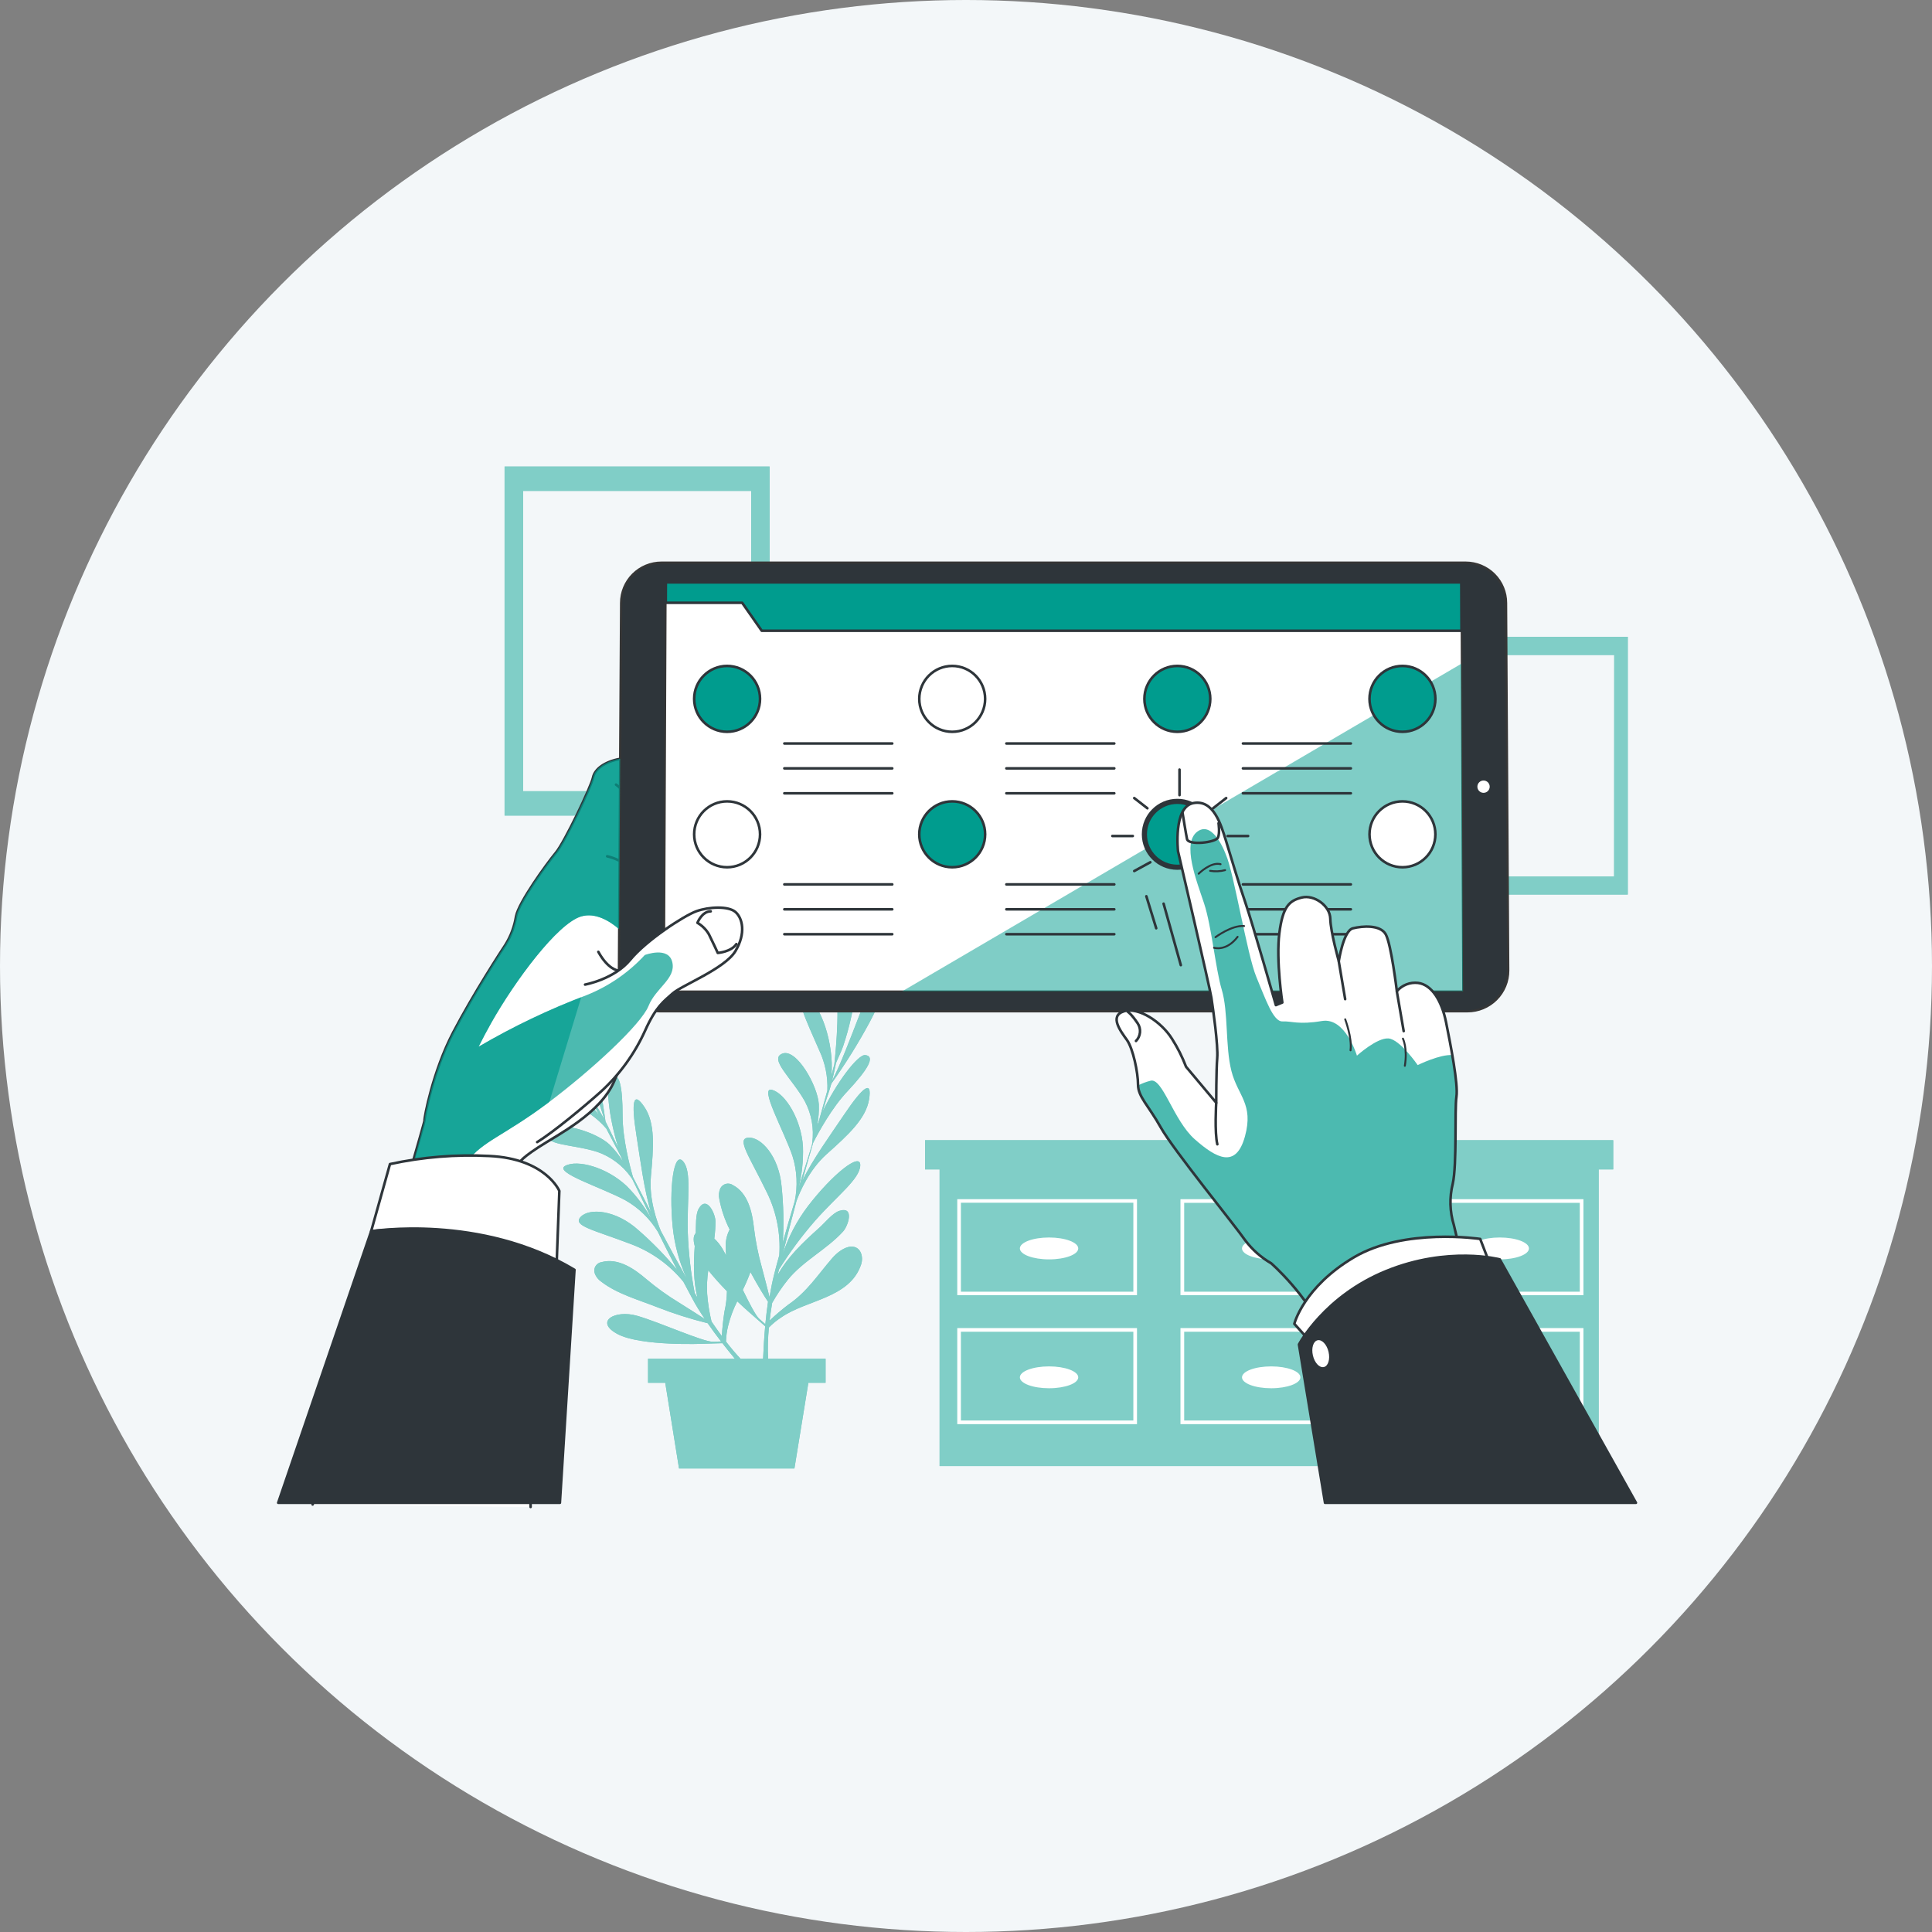 <svg width="750" height="750" viewBox="0 0 750 750" fill="none" xmlns="http://www.w3.org/2000/svg">
<rect x="0" y="0" width="750" height="750" fill="#808080" stroke="none"/>
<circle cx="375" cy="375" r="375" fill="#F3F7F9"/>
<path d="M626.25 442.634H620.598H364.753H359.102V453.964H364.753V569.127H620.598V453.964H626.25V442.634Z" fill="#009C8E"/>
<path opacity="0.5" d="M626.25 442.634H620.598H364.753H359.102V453.964H364.753V569.127H620.598V453.964H626.25V442.634Z" fill="white"/>
<path d="M371.607 502.774H441.381V465.522H371.607V502.774ZM373.024 466.898H439.965V501.438H373.024V466.898Z" fill="white"/>
<path d="M458.256 502.774H528.043V465.522H458.256V502.774ZM459.699 466.938H526.653V501.438H459.699V466.938Z" fill="white"/>
<path d="M544.919 465.522V502.774H614.692V465.522H544.919ZM613.276 501.438H546.335V466.938H613.276V501.438Z" fill="white"/>
<path d="M371.607 552.852H441.381V515.561H371.607V552.852ZM373.024 516.977H439.965V551.436H373.024V516.977Z" fill="white"/>
<path d="M458.256 552.852H528.043V515.561H458.256V552.852ZM459.699 516.977H526.653V551.436H459.699V516.977Z" fill="white"/>
<path d="M544.919 552.852H614.692V515.561H544.919V552.852ZM546.335 516.977H613.276V551.436H546.335V516.977Z" fill="white"/>
<path d="M407.243 488.891C413.5 488.891 418.573 486.989 418.573 484.642C418.573 482.295 413.5 480.393 407.243 480.393C400.985 480.393 395.912 482.295 395.912 484.642C395.912 486.989 400.985 488.891 407.243 488.891Z" fill="white"/>
<path d="M493.477 488.891C499.735 488.891 504.808 486.989 504.808 484.642C504.808 482.295 499.735 480.393 493.477 480.393C487.219 480.393 482.146 482.295 482.146 484.642C482.146 486.989 487.219 488.891 493.477 488.891Z" fill="white"/>
<path d="M582.21 488.891C588.468 488.891 593.541 486.989 593.541 484.642C593.541 482.295 588.468 480.393 582.21 480.393C575.953 480.393 570.88 482.295 570.88 484.642C570.88 486.989 575.953 488.891 582.21 488.891Z" fill="white"/>
<path d="M407.243 530.432C400.989 530.432 395.912 532.329 395.912 534.681C395.912 537.033 400.989 538.917 407.243 538.917C413.496 538.917 418.573 537.019 418.573 534.681C418.573 532.343 413.496 530.432 407.243 530.432Z" fill="white"/>
<path d="M493.477 530.432C487.224 530.432 482.146 532.329 482.146 534.681C482.146 537.033 487.224 538.917 493.477 538.917C499.73 538.917 504.808 537.019 504.808 534.681C504.808 532.343 499.784 530.432 493.477 530.432Z" fill="white"/>
<path d="M582.211 530.432C575.958 530.432 570.894 532.329 570.894 534.681C570.894 537.033 575.958 538.917 582.211 538.917C588.464 538.917 593.541 537.019 593.541 534.681C593.541 532.343 588.477 530.432 582.211 530.432Z" fill="white"/>
<path d="M327.662 432.733C322.505 440.389 315.316 450.344 311.481 458.334C312.938 453.069 314.368 448.086 315.664 443.636C317.628 439.775 322.892 430.034 329.025 423.594C336.735 415.337 340.035 410.032 335.879 409.578C333.007 409.257 324.589 420.467 319.311 431.598C320.46 427.79 321.369 424.917 321.984 423.193C322.237 422.418 322.478 421.576 322.718 420.681C328.178 413.044 333.149 405.069 337.603 396.804C345.393 382.254 347.905 368.518 342.707 374.424C337.924 379.862 329.6 406.906 322.986 419.626C323.547 417.434 324.081 415.016 324.549 412.624C325.484 410.313 326.714 407.961 327.408 405.823C328.491 402.536 329.439 399.223 330.201 395.842C331.457 390.59 332.094 385.209 332.098 379.809C332.232 373.466 330.504 367.222 327.128 361.851C326.232 360.515 320.754 352.324 319.111 356.506C318.897 357.203 318.855 357.941 318.991 358.657C319.792 365.619 322.318 372.019 323.881 378.793C326.219 388.934 324.669 405.957 323.881 413.199C323.587 414.348 323.213 415.764 322.772 417.408C323.854 404.794 318.389 389.843 313.325 387.224C307.059 383.991 313.205 396.684 318.042 407.774C320.333 412.627 321.411 417.965 321.182 423.327C320.193 426.961 319.057 431.063 317.882 435.205C317.641 435.766 317.427 436.341 317.214 436.902C317.757 434.199 317.977 431.44 317.868 428.685C317.414 421.443 309.21 406.946 303.759 408.99C298.307 411.034 307.54 418.677 312.47 427.576C315.057 432.496 316.052 438.099 315.316 443.609C315.316 443.943 315.209 444.264 315.169 444.571C314.595 446.469 314.033 448.286 313.499 450.023C312.163 454.031 311.027 457.879 309.891 461.594C311.287 456.205 311.899 450.643 311.709 445.079C311.027 434.47 304.814 424.449 299.683 423.073C294.553 421.697 304.346 439.013 307.633 448.74C309.421 454.421 309.724 460.465 308.515 466.297C306.925 471.562 305.429 476.759 303.892 482.251C304.321 475.057 304.165 467.84 303.424 460.672C302.422 448.86 295.408 441.325 290.571 441.632C285.734 441.939 290.785 448.647 297.759 463.01C301.442 470.552 303.082 478.928 302.516 487.301C301.888 489.613 301.18 491.991 300.592 494.476C299.844 497.309 299.256 500.396 298.721 503.549C298.026 500.73 296.984 496.614 295.768 492.071C294.352 487.049 293.325 481.926 292.695 476.746C292.041 470.72 290.451 463.197 284.545 460.071C284.143 459.791 283.686 459.603 283.204 459.519C282.722 459.435 282.227 459.457 281.755 459.584C281.283 459.712 280.844 459.941 280.47 460.256C280.095 460.571 279.794 460.963 279.588 461.407C279.046 462.7 278.924 464.13 279.24 465.495C280.024 469.595 281.373 473.565 283.249 477.294C282.088 479.518 281.562 482.019 281.726 484.522C281.726 485.457 281.806 486.393 281.873 487.328C281.351 486.366 280.857 485.484 280.389 484.656C279.54 483.239 278.497 481.948 277.29 480.821C277.592 478.607 277.744 476.375 277.744 474.14C277.744 471.214 274.31 463.745 271.21 469.277C269.967 471.495 270.208 475.837 270.088 478.723C269.246 479.525 268.992 481.155 269.7 483.72C269.219 490.401 269.126 497.242 270.742 503.763L269.674 501.905C268.168 494.176 267.274 486.34 267.001 478.469C266.614 465.469 268.685 454.806 265.144 450.798C261.603 446.789 259.626 460.886 261.136 476.251C261.847 483.263 263.716 490.108 266.667 496.507C263.193 490.268 259.759 483.908 256.513 477.801C255.176 474.528 251.863 465.669 252.678 456.69C253.707 445.373 254.455 436.1 250.152 429.727C245.85 423.353 244.955 427.496 247.066 440.777C248.509 449.889 250.046 462.075 252.691 470.533C250.179 465.683 247.814 461.073 245.703 456.904C244.501 452.735 241.695 442.033 241.695 433.147C241.695 421.844 240.492 415.778 237.152 418.223C234.827 419.946 236.323 433.896 240.065 445.627C238.314 442.06 236.991 439.32 236.23 437.704C235.882 436.969 235.495 436.18 235.054 435.365C233.832 426.059 232.024 416.84 229.643 407.761C225.407 391.807 217.858 380.049 218.098 387.919C218.312 395.161 230.685 420.601 234.546 434.417C233.451 432.426 232.181 430.301 230.899 428.23C230.003 425.892 229.295 423.34 228.347 421.309C226.89 418.169 225.327 415.096 223.577 412.103C220.904 407.397 217.688 403.02 213.996 399.062C209.72 394.192 204.085 390.712 197.816 389.068C196.239 388.694 186.672 386.396 188.302 390.671C188.607 391.324 189.066 391.892 189.639 392.328C194.983 396.871 201.183 399.824 207.008 403.712C215.64 409.538 226.129 423.033 230.458 428.898L232.515 432.733C224.699 422.766 210.496 415.577 205.018 417.127C198.23 419.038 211.378 424.115 222.481 428.912C227.47 430.894 231.9 434.063 235.388 438.145C237.152 441.485 239.116 445.24 241.08 449.074C241.307 449.649 241.521 450.21 241.748 450.771C240.304 448.425 238.586 446.258 236.631 444.318C231.353 439.347 215.453 434.337 212.874 439.548C210.295 444.759 222.227 444.064 231.927 447.19C237.152 449.024 241.683 452.425 244.901 456.931C245.088 457.198 245.262 457.479 245.449 457.732C246.331 459.496 247.16 461.22 247.948 462.85C249.765 466.685 251.502 470.279 253.199 473.766C250.55 468.858 247.207 464.357 243.271 460.405C235.522 453.109 224.138 450.036 219.421 452.575C214.705 455.114 233.705 461.033 242.75 465.936C247.935 468.871 252.282 473.085 255.377 478.175C257.809 483.106 260.254 487.929 262.886 492.993C258.29 487.444 253.254 482.274 247.828 477.534C239.022 469.584 228.747 468.863 225.42 472.39C222.093 475.917 230.364 477.374 245.249 483.079C253.082 486.077 259.992 491.075 265.291 497.576C266.413 499.701 267.562 501.879 268.792 504.15C270.128 506.715 271.825 509.388 273.615 512.047C271.183 510.47 267.603 508.172 263.621 505.687C259.153 502.982 254.904 499.931 250.914 496.561C246.318 492.619 240.025 488.197 233.544 489.947C233.062 490.017 232.601 490.193 232.194 490.461C231.787 490.729 231.443 491.084 231.188 491.499C230.934 491.915 230.773 492.381 230.718 492.866C230.664 493.35 230.716 493.841 230.872 494.303C231.344 495.624 232.229 496.758 233.397 497.536C239.49 502.253 247.681 504.524 254.776 507.317C261.277 509.875 267.941 512 274.724 513.677C276.408 516.095 278.158 518.487 279.922 520.758L276.742 520.852C272.974 520.972 255.978 513.263 247.347 510.791C238.715 508.319 230.645 512.995 239.69 517.859C248.736 522.723 273.335 521.64 273.335 521.64L280.429 521.426C282.1 523.564 283.73 525.595 285.28 527.452H251.569V536.805H258.249L263.594 570.062H308.395L313.806 536.805H320.487V527.452H298.16C297.98 523.41 298.087 519.361 298.481 515.334C299.971 513.819 301.624 512.474 303.411 511.325C313.218 504.551 329.84 503.99 334.263 490.936C335.332 487.796 334.116 483.761 330.361 483.934C327.689 484.054 324.789 486.433 323.106 488.37C317.494 494.851 313.272 501.571 305.977 506.488C303.47 508.415 301.062 510.466 298.761 512.635C299.015 510.51 299.336 508.239 299.75 505.807C301.513 502.68 303.524 499.7 305.763 496.895C311.735 489.479 320.821 485.137 327.275 478.069C329.252 475.904 331.858 468.128 325.818 470.052C323.146 470.907 319.966 474.982 317.801 476.839C311.856 482.184 305.776 487.876 301.901 494.904C302.062 494.209 302.235 493.568 302.396 492.82C306.564 486.136 311.26 479.796 316.439 473.86C325.017 464.106 333.808 457.719 333.955 452.375C334.102 447.03 323.039 455.982 313.646 468.221C309.385 473.836 306.08 480.116 303.865 486.807C305.589 479.886 307.42 472.884 309.21 466.177C310.439 462.837 314.087 454.152 320.808 448.126C329.292 440.55 336.16 434.297 337.376 426.747C338.592 419.198 335.185 421.59 327.662 432.733ZM280.216 518.674C278.946 516.95 277.624 515.08 276.207 513.009C275.364 509.496 274.801 505.922 274.524 502.32C274.353 499.253 274.496 496.177 274.951 493.14C277.232 495.964 279.653 498.671 282.207 501.251C282.146 503.922 281.819 506.581 281.231 509.187C280.731 512.33 280.392 515.496 280.216 518.674ZM287.484 527.479C285.761 525.649 283.877 523.471 281.832 520.798C281.884 518.679 282.175 516.572 282.701 514.519C283.517 511.281 284.691 508.144 286.202 505.166C289.368 508.172 291.693 510.163 291.693 510.163L297.038 514.853C296.624 519.516 296.383 523.898 296.236 527.452L287.484 527.479ZM297.105 514.038L294.713 511.94C293.377 510.737 290.972 506.088 288.353 500.73C289.47 498.475 290.46 496.16 291.319 493.795C294.152 499.046 296.664 503.148 298.147 505.326C297.719 508.225 297.385 511.178 297.105 514.038Z" fill="#009C8E"/>
<path opacity="0.5" d="M327.662 432.733C322.505 440.389 315.316 450.344 311.481 458.334C312.938 453.069 314.368 448.086 315.664 443.636C317.628 439.775 322.892 430.034 329.025 423.594C336.735 415.337 340.035 410.032 335.879 409.578C333.007 409.257 324.589 420.467 319.311 431.598C320.46 427.79 321.369 424.917 321.984 423.193C322.237 422.418 322.478 421.576 322.718 420.681C328.178 413.044 333.149 405.069 337.603 396.804C345.393 382.254 347.905 368.518 342.707 374.424C337.924 379.862 329.6 406.906 322.986 419.626C323.547 417.434 324.081 415.016 324.549 412.624C325.484 410.313 326.714 407.961 327.408 405.823C328.491 402.536 329.439 399.223 330.201 395.842C331.457 390.59 332.094 385.209 332.098 379.809C332.232 373.466 330.504 367.222 327.128 361.851C326.232 360.515 320.754 352.324 319.111 356.506C318.897 357.203 318.855 357.941 318.991 358.657C319.792 365.619 322.318 372.019 323.881 378.793C326.219 388.934 324.669 405.957 323.881 413.199C323.587 414.348 323.213 415.764 322.772 417.408C323.854 404.794 318.389 389.843 313.325 387.224C307.059 383.991 313.205 396.684 318.042 407.774C320.333 412.627 321.411 417.965 321.182 423.327C320.193 426.961 319.057 431.063 317.882 435.205C317.641 435.766 317.427 436.341 317.214 436.902C317.757 434.199 317.977 431.44 317.868 428.685C317.414 421.443 309.21 406.946 303.759 408.99C298.307 411.034 307.54 418.677 312.47 427.576C315.057 432.496 316.052 438.099 315.316 443.609C315.316 443.943 315.209 444.264 315.169 444.571C314.595 446.469 314.033 448.286 313.499 450.023C312.163 454.031 311.027 457.879 309.891 461.594C311.287 456.205 311.899 450.643 311.709 445.079C311.027 434.47 304.814 424.449 299.683 423.073C294.553 421.697 304.346 439.013 307.633 448.74C309.421 454.421 309.724 460.465 308.515 466.297C306.925 471.562 305.429 476.759 303.892 482.251C304.321 475.057 304.165 467.84 303.424 460.672C302.422 448.86 295.408 441.325 290.571 441.632C285.734 441.939 290.785 448.647 297.759 463.01C301.442 470.552 303.082 478.928 302.516 487.301C301.888 489.613 301.18 491.991 300.592 494.476C299.844 497.309 299.256 500.396 298.721 503.549C298.026 500.73 296.984 496.614 295.768 492.071C294.352 487.049 293.325 481.926 292.695 476.746C292.041 470.72 290.451 463.197 284.545 460.071C284.143 459.791 283.686 459.603 283.204 459.519C282.722 459.435 282.227 459.457 281.755 459.584C281.283 459.712 280.844 459.941 280.47 460.256C280.095 460.571 279.794 460.963 279.588 461.407C279.046 462.7 278.924 464.13 279.24 465.495C280.024 469.595 281.373 473.565 283.249 477.294C282.088 479.518 281.562 482.019 281.726 484.522C281.726 485.457 281.806 486.393 281.873 487.328C281.351 486.366 280.857 485.484 280.389 484.656C279.54 483.239 278.497 481.948 277.29 480.821C277.592 478.607 277.744 476.375 277.744 474.14C277.744 471.214 274.31 463.745 271.21 469.277C269.967 471.495 270.208 475.837 270.088 478.723C269.246 479.525 268.992 481.155 269.7 483.72C269.219 490.401 269.126 497.242 270.742 503.763L269.674 501.905C268.168 494.176 267.274 486.34 267.001 478.469C266.614 465.469 268.685 454.806 265.144 450.798C261.603 446.789 259.626 460.886 261.136 476.251C261.847 483.263 263.716 490.108 266.667 496.507C263.193 490.268 259.759 483.908 256.513 477.801C255.176 474.528 251.863 465.669 252.678 456.69C253.707 445.373 254.455 436.1 250.152 429.727C245.85 423.353 244.955 427.496 247.066 440.777C248.509 449.889 250.046 462.075 252.691 470.533C250.179 465.683 247.814 461.073 245.703 456.904C244.501 452.735 241.695 442.033 241.695 433.147C241.695 421.844 240.492 415.778 237.152 418.223C234.827 419.946 236.323 433.896 240.065 445.627C238.314 442.06 236.991 439.32 236.23 437.704C235.882 436.969 235.495 436.18 235.054 435.365C233.832 426.059 232.024 416.84 229.643 407.761C225.407 391.807 217.858 380.049 218.098 387.919C218.312 395.161 230.685 420.601 234.546 434.417C233.451 432.426 232.181 430.301 230.899 428.23C230.003 425.892 229.295 423.34 228.347 421.309C226.89 418.169 225.327 415.096 223.577 412.103C220.904 407.397 217.688 403.02 213.996 399.062C209.72 394.192 204.085 390.712 197.816 389.068C196.239 388.694 186.672 386.396 188.302 390.671C188.607 391.324 189.066 391.892 189.639 392.328C194.983 396.871 201.183 399.824 207.008 403.712C215.64 409.538 226.129 423.033 230.458 428.898L232.515 432.733C224.699 422.766 210.496 415.577 205.018 417.127C198.23 419.038 211.378 424.115 222.481 428.912C227.47 430.894 231.9 434.063 235.388 438.145C237.152 441.485 239.116 445.24 241.08 449.074C241.307 449.649 241.521 450.21 241.748 450.771C240.304 448.425 238.586 446.258 236.631 444.318C231.353 439.347 215.453 434.337 212.874 439.548C210.295 444.759 222.227 444.064 231.927 447.19C237.152 449.024 241.683 452.425 244.901 456.931C245.088 457.198 245.262 457.479 245.449 457.732C246.331 459.496 247.16 461.22 247.948 462.85C249.765 466.685 251.502 470.279 253.199 473.766C250.55 468.858 247.207 464.357 243.271 460.405C235.522 453.109 224.138 450.036 219.421 452.575C214.705 455.114 233.705 461.033 242.75 465.936C247.935 468.871 252.282 473.085 255.377 478.175C257.809 483.106 260.254 487.929 262.886 492.993C258.29 487.444 253.254 482.274 247.828 477.534C239.022 469.584 228.747 468.863 225.42 472.39C222.093 475.917 230.364 477.374 245.249 483.079C253.082 486.077 259.992 491.075 265.291 497.576C266.413 499.701 267.562 501.879 268.792 504.15C270.128 506.715 271.825 509.388 273.615 512.047C271.183 510.47 267.603 508.172 263.621 505.687C259.153 502.982 254.904 499.931 250.914 496.561C246.318 492.619 240.025 488.197 233.544 489.947C233.062 490.017 232.601 490.193 232.194 490.461C231.787 490.729 231.443 491.084 231.188 491.499C230.934 491.915 230.773 492.381 230.718 492.866C230.664 493.35 230.716 493.841 230.872 494.303C231.344 495.624 232.229 496.758 233.397 497.536C239.49 502.253 247.681 504.524 254.776 507.317C261.277 509.875 267.941 512 274.724 513.677C276.408 516.095 278.158 518.487 279.922 520.758L276.742 520.852C272.974 520.972 255.978 513.263 247.347 510.791C238.715 508.319 230.645 512.995 239.69 517.859C248.736 522.723 273.335 521.64 273.335 521.64L280.429 521.426C282.1 523.564 283.73 525.595 285.28 527.452H251.569V536.805H258.249L263.594 570.062H308.395L313.806 536.805H320.487V527.452H298.16C297.98 523.41 298.087 519.361 298.481 515.334C299.971 513.819 301.624 512.474 303.411 511.325C313.218 504.551 329.84 503.99 334.263 490.936C335.332 487.796 334.116 483.761 330.361 483.934C327.689 484.054 324.789 486.433 323.106 488.37C317.494 494.851 313.272 501.571 305.977 506.488C303.47 508.415 301.062 510.466 298.761 512.635C299.015 510.51 299.336 508.239 299.75 505.807C301.513 502.68 303.524 499.7 305.763 496.895C311.735 489.479 320.821 485.137 327.275 478.069C329.252 475.904 331.858 468.128 325.818 470.052C323.146 470.907 319.966 474.982 317.801 476.839C311.856 482.184 305.776 487.876 301.901 494.904C302.062 494.209 302.235 493.568 302.396 492.82C306.564 486.136 311.26 479.796 316.439 473.86C325.017 464.106 333.808 457.719 333.955 452.375C334.102 447.03 323.039 455.982 313.646 468.221C309.385 473.836 306.08 480.116 303.865 486.807C305.589 479.886 307.42 472.884 309.21 466.177C310.439 462.837 314.087 454.152 320.808 448.126C329.292 440.55 336.16 434.297 337.376 426.747C338.592 419.198 335.185 421.59 327.662 432.733ZM280.216 518.674C278.946 516.95 277.624 515.08 276.207 513.009C275.364 509.496 274.801 505.922 274.524 502.32C274.353 499.253 274.496 496.177 274.951 493.14C277.232 495.964 279.653 498.671 282.207 501.251C282.146 503.922 281.819 506.581 281.231 509.187C280.731 512.33 280.392 515.496 280.216 518.674ZM287.484 527.479C285.761 525.649 283.877 523.471 281.832 520.798C281.884 518.679 282.175 516.572 282.701 514.519C283.517 511.281 284.691 508.144 286.202 505.166C289.368 508.172 291.693 510.163 291.693 510.163L297.038 514.853C296.624 519.516 296.383 523.898 296.236 527.452L287.484 527.479ZM297.105 514.038L294.713 511.94C293.377 510.737 290.972 506.088 288.353 500.73C289.47 498.475 290.46 496.16 291.319 493.795C294.152 499.046 296.664 503.148 298.147 505.326C297.719 508.225 297.385 511.178 297.105 514.038Z" fill="white"/>
<path d="M195.878 181.111V316.596H298.761V181.111H195.878ZM291.626 307.149H203.066V190.57H291.626V307.149Z" fill="#009C8E"/>
<path opacity="0.5" d="M195.878 181.111V316.596H298.761V181.111H195.878ZM291.626 307.149H203.066V190.57H291.626V307.149Z" fill="white"/>
<path d="M555.902 247.209V347.26H631.902V247.209H555.902ZM626.598 340.272H561.247V254.251H626.638L626.598 340.272Z" fill="#009C8E"/>
<path opacity="0.5" d="M555.902 247.209V347.26H631.902V247.209H555.902ZM626.598 340.272H561.247V254.251H626.638L626.598 340.272Z" fill="white"/>
<path d="M121.361 584.038C125.196 571.051 164.92 436.047 164.786 435.031C164.652 434.016 168.033 415.884 175.943 400.772C183.853 385.661 194.836 368.825 196.212 366.768C198.306 363.415 199.706 359.675 200.327 355.771C201.356 350.28 212.353 335.154 215.787 331.039C219.22 326.924 229.522 305.278 230.217 301.844C230.912 298.41 235.014 295.658 240.519 294.629C246.024 293.6 253.573 292.572 253.573 292.572C254.97 294.216 255.812 296.259 255.978 298.41C255.978 301.497 243.605 375.346 242.924 387.718C242.242 400.091 243.952 406.945 238.461 419.665C232.969 432.386 216.815 440.269 208.919 445.426C201.022 450.584 201.623 451.653 201.623 451.653C201.623 451.653 206.086 575.286 205.979 585" fill="white"/>
<g style="mix-blend-mode:multiply" opacity="0.7">
<path d="M261.002 373.582C259.573 367.182 250.313 370.736 250.313 370.736C244.008 377.579 236.245 382.917 227.599 386.356C213.126 391.828 199.141 398.51 185.791 406.331C187.314 403.271 188.971 400.185 190.761 396.978C199.994 380.65 216.322 358.644 225.501 355.798C231.166 354.061 236.818 357.655 240.345 360.702L240.746 294.562H240.519C235.014 295.591 230.899 298.344 230.218 301.778C229.536 305.212 219.221 326.844 215.787 330.972C212.353 335.101 201.357 350.213 200.328 355.704C199.706 359.609 198.307 363.348 196.213 366.701C194.877 368.759 183.84 385.581 175.943 400.706C168.047 415.831 164.653 433.936 164.787 434.964C164.88 435.713 149.595 491.082 139.881 525.929C147.898 510.163 160.364 484.656 167.94 465.803C170.919 465.509 176.692 457.438 181.475 450.865C187.154 443.061 195.665 440.924 212.714 428.15C229.763 415.377 248.91 397.619 251.756 390.524C254.602 383.429 262.419 379.969 261.002 373.582Z" fill="#009C8E"/>
</g>
<path d="M121.361 584.038C125.196 571.051 164.92 436.047 164.786 435.031C164.652 434.016 168.033 415.884 175.943 400.772C183.853 385.661 194.836 368.825 196.212 366.768C198.306 363.415 199.706 359.675 200.327 355.771C201.356 350.28 212.353 335.154 215.787 331.039C219.22 326.924 229.522 305.278 230.217 301.844C230.912 298.41 235.014 295.658 240.519 294.629C246.024 293.6 253.573 292.572 253.573 292.572C254.97 294.216 255.812 296.259 255.978 298.41C255.978 301.497 243.605 375.346 242.924 387.718C242.242 400.091 243.952 406.945 238.461 419.665C232.969 432.386 216.815 440.269 208.919 445.426C201.022 450.584 201.623 451.653 201.623 451.653C201.623 451.653 206.086 575.286 205.979 585" stroke="#2E353A" stroke-linecap="round" stroke-linejoin="round"/>
<path d="M239.825 376.722C239.825 376.722 236.057 376.374 232.275 369.507" stroke="#2E353A" stroke-linecap="round" stroke-linejoin="round"/>
<path d="M235.709 332.415C235.709 332.415 246.398 334.473 247.734 343.398" stroke="#2E353A" stroke-linecap="round" stroke-linejoin="round"/>
<path d="M239.143 304.583C241.507 306.383 243.464 308.661 244.885 311.271C246.305 313.88 247.158 316.76 247.387 319.722" stroke="#2E353A" stroke-linecap="round" stroke-linejoin="round"/>
<path d="M585.497 376.749L584.655 234.089C584.652 229.931 582.998 225.944 580.056 223.005C577.115 220.066 573.127 218.416 568.969 218.416H256.779C252.622 218.416 248.636 220.067 245.697 223.006C242.757 225.945 241.106 229.932 241.106 234.089L240.251 376.749C240.249 378.828 240.658 380.888 241.453 382.81C242.248 384.732 243.414 386.478 244.885 387.948C246.355 389.419 248.101 390.585 250.023 391.38C251.945 392.175 254.005 392.584 256.084 392.582H569.664C571.743 392.584 573.803 392.175 575.725 391.38C577.647 390.585 579.393 389.419 580.864 387.948C582.334 386.478 583.5 384.732 584.295 382.81C585.09 380.888 585.499 378.828 585.497 376.749Z" fill="#2E353A" stroke="#363636" stroke-width="0.869" stroke-linecap="round" stroke-linejoin="round"/>
<path d="M567.954 384.832L567.273 226.085H258.477L257.809 384.832H567.954Z" fill="white" stroke="#363636" stroke-width="0.652" stroke-linecap="round" stroke-linejoin="round"/>
<path d="M567.273 226.085H258.477L258.45 234.009H288.113L295.702 244.858H567.353L567.273 226.085Z" fill="#009C8E" stroke="#2E353A" stroke-linecap="round" stroke-linejoin="round"/>
<g style="mix-blend-mode:multiply" opacity="0.5">
<path d="M567.272 257.672L350.216 384.832H567.954L567.272 257.672Z" fill="#009C8E"/>
</g>
<path d="M578.3 305.416C578.317 304.095 577.26 303.011 575.94 302.994C574.619 302.976 573.534 304.033 573.517 305.354C573.5 306.675 574.557 307.759 575.878 307.776C577.199 307.794 578.283 306.737 578.3 305.416Z" fill="white"/>
<path d="M282.26 284.087C289.322 284.087 295.046 278.362 295.046 271.3C295.046 264.238 289.322 258.513 282.26 258.513C275.198 258.513 269.473 264.238 269.473 271.3C269.473 278.362 275.198 284.087 282.26 284.087Z" fill="#009C8E" stroke="#2E353A" stroke-linecap="round" stroke-linejoin="round"/>
<path d="M282.26 336.664C289.322 336.664 295.046 330.939 295.046 323.877C295.046 316.815 289.322 311.091 282.26 311.091C275.198 311.091 269.473 316.815 269.473 323.877C269.473 330.939 275.198 336.664 282.26 336.664Z" fill="white" stroke="#2E353A" stroke-linecap="round" stroke-linejoin="round"/>
<path d="M369.644 284.087C376.706 284.087 382.431 278.362 382.431 271.3C382.431 264.238 376.706 258.513 369.644 258.513C362.582 258.513 356.857 264.238 356.857 271.3C356.857 278.362 362.582 284.087 369.644 284.087Z" fill="white" stroke="#2E353A" stroke-linecap="round" stroke-linejoin="round"/>
<path d="M369.644 336.664C376.706 336.664 382.431 330.939 382.431 323.877C382.431 316.815 376.706 311.091 369.644 311.091C362.582 311.091 356.857 316.815 356.857 323.877C356.857 330.939 362.582 336.664 369.644 336.664Z" fill="#009C8E" stroke="#2E353A" stroke-linecap="round" stroke-linejoin="round"/>
<path d="M457.041 284.087C464.103 284.087 469.828 278.362 469.828 271.3C469.828 264.238 464.103 258.513 457.041 258.513C449.979 258.513 444.254 264.238 444.254 271.3C444.254 278.362 449.979 284.087 457.041 284.087Z" fill="#009C8E" stroke="#2E353A" stroke-linecap="round" stroke-linejoin="round"/>
<path d="M457.041 336.664C464.103 336.664 469.828 330.939 469.828 323.877C469.828 316.815 464.103 311.091 457.041 311.091C449.979 311.091 444.254 316.815 444.254 323.877C444.254 330.939 449.979 336.664 457.041 336.664Z" fill="#009C8E" stroke="#2E353A" stroke-width="2" stroke-linecap="round" stroke-linejoin="round"/>
<path d="M544.426 284.087C551.488 284.087 557.212 278.362 557.212 271.3C557.212 264.238 551.488 258.513 544.426 258.513C537.364 258.513 531.639 264.238 531.639 271.3C531.639 278.362 537.364 284.087 544.426 284.087Z" fill="#009C8E" stroke="#2E353A" stroke-linecap="round" stroke-linejoin="round"/>
<path d="M544.426 336.664C551.488 336.664 557.212 330.939 557.212 323.877C557.212 316.815 551.488 311.091 544.426 311.091C537.364 311.091 531.639 316.815 531.639 323.877C531.639 330.939 537.364 336.664 544.426 336.664Z" fill="white" stroke="#2E353A" stroke-linecap="round" stroke-linejoin="round"/>
<path d="M304.479 288.617H346.368" stroke="#2E353A" stroke-linecap="round" stroke-linejoin="round"/>
<path d="M304.479 298.277H346.368" stroke="#2E353A" stroke-linecap="round" stroke-linejoin="round"/>
<path d="M304.479 307.951H346.368" stroke="#2E353A" stroke-linecap="round" stroke-linejoin="round"/>
<path d="M390.674 288.617H432.562" stroke="#2E353A" stroke-linecap="round" stroke-linejoin="round"/>
<path d="M390.674 298.277H432.562" stroke="#2E353A" stroke-linecap="round" stroke-linejoin="round"/>
<path d="M390.674 307.951H432.562" stroke="#2E353A" stroke-linecap="round" stroke-linejoin="round"/>
<path d="M482.507 288.617H524.395" stroke="#2E353A" stroke-linecap="round" stroke-linejoin="round"/>
<path d="M482.507 298.277H524.395" stroke="#2E353A" stroke-linecap="round" stroke-linejoin="round"/>
<path d="M482.507 307.951H524.395" stroke="#2E353A" stroke-linecap="round" stroke-linejoin="round"/>
<path d="M304.479 343.318H346.368" stroke="#2E353A" stroke-linecap="round" stroke-linejoin="round"/>
<path d="M304.479 352.992H346.368" stroke="#2E353A" stroke-linecap="round" stroke-linejoin="round"/>
<path d="M304.479 362.652H346.368" stroke="#2E353A" stroke-linecap="round" stroke-linejoin="round"/>
<path d="M390.674 343.318H432.562" stroke="#2E353A" stroke-linecap="round" stroke-linejoin="round"/>
<path d="M390.674 352.992H432.562" stroke="#2E353A" stroke-linecap="round" stroke-linejoin="round"/>
<path d="M390.674 362.652H432.562" stroke="#2E353A" stroke-linecap="round" stroke-linejoin="round"/>
<path d="M482.507 343.318H524.395" stroke="#2E353A" stroke-linecap="round" stroke-linejoin="round"/>
<path d="M482.507 352.992H524.395" stroke="#2E353A" stroke-linecap="round" stroke-linejoin="round"/>
<path d="M482.507 362.652H524.395" stroke="#2E353A" stroke-linecap="round" stroke-linejoin="round"/>
<path d="M431.814 324.532H439.751" stroke="#2E353A" stroke-linecap="round" stroke-linejoin="round"/>
<path d="M457.883 308.672V298.758" stroke="#2E353A" stroke-linecap="round" stroke-linejoin="round"/>
<path d="M440.312 309.808L445.417 313.776" stroke="#2E353A" stroke-linecap="round" stroke-linejoin="round"/>
<path d="M446.552 334.727L440.312 338.134" stroke="#2E353A" stroke-linecap="round" stroke-linejoin="round"/>
<path d="M484.512 324.532H476.575" stroke="#2E353A" stroke-linecap="round" stroke-linejoin="round"/>
<path d="M476 309.808L470.909 313.776" stroke="#2E353A" stroke-linecap="round" stroke-linejoin="round"/>
<path d="M451.709 350.801L458.39 374.664" stroke="#2E353A" stroke-linecap="round" stroke-linejoin="round"/>
<path d="M445.016 347.928L448.837 360.341" stroke="#2E353A" stroke-linecap="round" stroke-linejoin="round"/>
<path d="M609.668 575.193C609.668 575.193 577.935 516.67 573.419 506.408C568.903 496.147 565.495 479.979 564.386 475.543C562.782 470.338 562.635 464.793 563.959 459.509C565.629 452.027 564.64 430.675 565.389 425.772C566.137 420.868 563.104 405.529 561.38 396.938C559.656 388.346 555.755 382.24 550.491 381.572C548.96 381.389 547.407 381.587 545.971 382.149C544.535 382.711 543.26 383.619 542.26 384.792C542.26 384.792 540.069 366.501 537.944 362.706C535.82 358.911 528.898 359.459 525.197 360.368C521.496 361.276 519.719 373.114 519.719 373.114C519.719 373.114 516.512 361.744 516.419 356.667C516.325 351.589 510.152 347.22 505.342 348.422C500.532 349.625 497.94 351.83 496.631 362.358C495.321 372.887 497.793 389.175 497.793 389.175L495.294 390.19C495.294 390.19 486.289 358.657 483.43 350.333C480.57 342.009 477.818 332.482 475.894 326.283C473.97 320.083 471.11 310.249 463.24 311.759C455.37 313.269 457.308 330.465 457.308 330.465C457.308 330.465 469.614 383.162 470.255 387.318C470.896 391.473 472.927 405.903 472.527 410.714C472.126 415.524 472.139 428.083 472.139 428.083L460.421 414.107C458.977 410.326 457.155 406.7 454.983 403.285C450.975 396.818 442.063 390.792 436.277 392.595C430.492 394.399 435.061 400.358 437.453 403.685C439.845 407.012 441.782 416.352 441.782 421.055C441.782 425.758 445.79 429.072 450.627 437.704C455.464 446.335 479.742 476.158 483.416 481.529C486.137 485.138 489.559 488.161 493.477 490.414C493.477 490.414 507.507 502.64 514.054 517.899C520.601 533.158 540.683 576.97 540.683 576.97" fill="white"/>
<g style="mix-blend-mode:multiply" opacity="0.7">
<path d="M561.62 561.27C568.181 555.257 569.811 506.689 568.982 488.611C568.982 488.464 568.982 488.29 568.982 488.13C566.644 482.09 564.827 477.187 564.413 475.543C562.809 470.338 562.661 464.793 563.985 459.509C565.655 452.027 564.667 430.675 565.415 425.772C565.856 422.872 564.961 416.272 563.812 409.591C559.055 409.177 550.343 413.466 550.343 413.466C550.343 413.466 543.476 403.472 538.999 403.124C534.523 402.777 526.76 409.805 526.76 409.805C526.76 409.805 522.311 394.813 513.172 396.35C504.033 397.887 501.467 396.35 497.86 396.51C494.252 396.671 491.326 387.892 487.718 379.274C484.111 370.656 478.94 338.428 475.88 331.747C475.88 331.747 471.083 318.306 464.87 322.782C458.657 327.258 464.496 341.889 467.409 350.667C470.322 359.446 471.885 376.121 474.25 384.071C476.922 392.929 475.586 406.09 478.031 415.737C480.476 425.384 486.756 428.511 483.296 441.124C479.835 453.737 472.272 449.715 463.841 442.3C455.41 434.884 451.242 417.902 446.472 419.585C444.819 420.004 443.222 420.618 441.715 421.416C441.822 426.039 445.723 429.433 450.56 437.877C455.397 446.322 479.741 476.158 483.416 481.529C486.137 485.138 489.559 488.161 493.477 490.414C493.477 490.414 507.507 502.64 514.054 517.899C515.229 520.638 517.1 524.687 519.398 529.497C522.07 531.634 516.405 521.48 517.795 523.163C527.054 534.026 555.073 567.296 561.62 561.27Z" fill="#009C8E"/>
</g>
<path d="M609.668 575.193C609.668 575.193 577.935 516.67 573.419 506.408C568.903 496.147 565.495 479.979 564.386 475.543C562.782 470.338 562.635 464.793 563.959 459.509C565.629 452.027 564.64 430.675 565.389 425.772C566.137 420.868 563.104 405.529 561.38 396.938C559.656 388.346 555.755 382.24 550.491 381.572C548.96 381.389 547.407 381.587 545.971 382.149C544.535 382.711 543.26 383.619 542.26 384.792C542.26 384.792 540.069 366.501 537.944 362.706C535.82 358.911 528.898 359.459 525.197 360.368C521.496 361.276 519.719 373.114 519.719 373.114C519.719 373.114 516.512 361.744 516.419 356.666C516.325 351.589 510.152 347.22 505.342 348.422C500.532 349.625 497.94 351.83 496.631 362.358C495.321 372.887 497.793 389.175 497.793 389.175L495.294 390.19C495.294 390.19 486.289 358.657 483.43 350.333C480.57 342.009 477.818 332.482 475.894 326.283C473.97 320.083 471.11 310.249 463.24 311.759C455.37 313.269 457.308 330.465 457.308 330.465C457.308 330.465 469.614 383.162 470.255 387.318C470.896 391.473 472.927 405.903 472.527 410.714C472.126 415.524 472.139 428.083 472.139 428.083L460.421 414.107C458.977 410.326 457.155 406.7 454.983 403.285C450.975 396.818 442.063 390.792 436.277 392.595C430.492 394.399 435.061 400.358 437.453 403.685C439.845 407.012 441.782 416.352 441.782 421.055C441.782 425.758 445.79 429.072 450.627 437.704C455.464 446.335 479.742 476.158 483.416 481.529C486.137 485.138 489.559 488.161 493.477 490.414C493.477 490.414 507.507 502.64 514.054 517.899C520.601 533.158 540.683 576.97 540.683 576.97" stroke="#2E353A" stroke-linecap="round" stroke-linejoin="round"/>
<path d="M459.072 315.58C459.072 315.58 460.529 324.612 460.809 325.748C461.437 328.3 471.993 327.084 472.835 325.12C473.583 323.37 473.035 319.575 473.035 319.575" stroke="#2E353A" stroke-linecap="round" stroke-linejoin="round"/>
<path d="M440.994 404.1C441.871 403.208 442.415 402.041 442.535 400.795C442.654 399.55 442.341 398.301 441.648 397.259C439.163 393.557 437.773 392.729 437.773 392.729" stroke="#2E353A" stroke-linecap="round" stroke-linejoin="round"/>
<path d="M471.284 367.917C471.284 367.917 476.001 369.493 480.437 363.681" stroke="#2E353A" stroke-width="0.75" stroke-linecap="round" stroke-linejoin="round"/>
<path d="M471.845 363.815C471.845 363.815 478.138 359.098 482.948 359.486" stroke="#2E353A" stroke-width="0.75" stroke-linecap="round" stroke-linejoin="round"/>
<path d="M465.325 339.163C465.325 339.163 470.042 334.46 473.823 335.475" stroke="#2E353A" stroke-width="0.75" stroke-linecap="round" stroke-linejoin="round"/>
<path d="M469.76 338.054C471.699 338.38 473.685 338.289 475.585 337.787" stroke="#2E353A" stroke-width="0.75" stroke-linecap="round" stroke-linejoin="round"/>
<path d="M519.706 373.155L522.191 387.865" stroke="#2E353A" stroke-linecap="round" stroke-linejoin="round"/>
<path d="M542.246 384.832L544.905 400.278" stroke="#2E353A" stroke-linecap="round" stroke-linejoin="round"/>
<path d="M472.126 428.177C472.126 428.177 471.458 439.734 472.567 444.21" stroke="#2E353A" stroke-linecap="round" stroke-linejoin="round"/>
<path d="M522.204 395.695C522.204 395.695 524.943 402.95 524.275 407.72" stroke="#2E353A" stroke-width="0.75" stroke-linecap="round" stroke-linejoin="round"/>
<path d="M544.611 403.191C544.611 403.191 546.469 406.932 545.36 413.746" stroke="#2E353A" stroke-width="0.75" stroke-linecap="round" stroke-linejoin="round"/>
<path d="M227.117 382.214C227.117 382.214 238.461 380.156 244.634 372.607C250.807 365.058 265.585 355.424 270.395 353.714C275.205 352.003 282.767 351.643 285.52 354.048C288.272 356.453 289.635 362.292 285.52 369.173C281.405 376.054 264.623 382.521 261.122 385.647C257.621 388.774 254.601 390.805 250.433 400.078C246.375 409.061 240.534 417.125 233.263 423.781C226.73 429.62 214.718 439.588 208.531 443.355" fill="white"/>
<g style="mix-blend-mode:multiply" opacity="0.7">
<path d="M261.002 373.582C259.573 367.182 250.313 370.736 250.313 370.736C244.008 377.579 236.245 382.917 227.599 386.356C213.126 391.828 199.141 398.51 185.791 406.331C187.314 403.271 188.971 400.185 190.761 396.978C199.994 380.65 216.322 358.644 225.501 355.798C231.166 354.061 236.818 357.655 240.345 360.702L240.746 294.562H240.519C235.014 295.591 230.899 298.344 230.218 301.778C229.536 305.212 219.221 326.844 215.787 330.972C212.353 335.101 201.357 350.213 200.328 355.704C199.706 359.609 198.307 363.348 196.213 366.701C194.877 368.759 183.84 385.581 175.943 400.706C168.047 415.831 164.653 433.936 164.787 434.964C164.88 435.713 149.595 491.082 139.881 525.929C147.898 510.163 160.364 484.656 167.94 465.803C170.919 465.509 176.692 457.438 181.475 450.865C187.154 443.061 195.665 440.924 212.714 428.15C229.763 415.377 248.91 397.619 251.756 390.524C254.602 383.429 262.419 379.969 261.002 373.582Z" fill="#009C8E"/>
</g>
<path d="M227.117 382.214C227.117 382.214 238.461 380.156 244.634 372.607C250.807 365.058 265.585 355.424 270.395 353.714C275.205 352.003 282.767 351.643 285.52 354.048C288.272 356.453 289.635 362.292 285.52 369.173C281.405 376.054 264.623 382.521 261.122 385.647C257.621 388.774 254.601 390.805 250.433 400.078C246.375 409.061 240.534 417.125 233.263 423.781C226.73 429.62 214.718 439.588 208.531 443.355" stroke="#2E353A" stroke-linecap="round" stroke-linejoin="round"/>
<path d="M285.854 366.487C283.796 369.574 278.639 369.921 278.639 369.921C278.639 369.921 276.581 365.458 275.205 362.706C274.133 360.854 272.594 359.315 270.742 358.243C270.742 358.243 272.466 353.781 275.9 353.781" stroke="#2E353A" stroke-linecap="round" stroke-linejoin="round"/>
<path d="M151.385 451.893C164.061 449.147 177.046 448.092 189.999 448.753C211.926 449.809 217.136 462.329 217.136 462.329L216.094 490.508C216.094 490.508 204.617 482.157 180.606 479.03C156.596 475.904 144.076 477.988 144.076 477.988L151.385 451.893Z" fill="white" stroke="#2E353A" stroke-linecap="round" stroke-linejoin="round"/>
<path d="M217.35 583.383L223.002 492.94C186.472 471.013 144.076 477.988 144.076 477.988L108 583.383H217.35Z" fill="#2E353A" stroke="#2E353A" stroke-linecap="round" stroke-linejoin="round"/>
<path d="M502.456 513.904C502.456 513.904 506.024 499.661 525.611 488.076C545.199 476.492 574.608 480.955 574.608 480.955L579.057 492.526C579.057 492.526 555.007 491.644 537.196 501.438C519.385 511.232 510.473 522.816 510.473 522.816L502.456 513.904Z" fill="white" stroke="#2E353A" stroke-linecap="round" stroke-linejoin="round"/>
<path d="M635.068 583.383L582.21 488.891C582.21 488.891 562.168 483.627 538.118 493.421C514.067 503.214 504.26 521.92 504.26 521.92L514.374 583.383H635.068Z" fill="#2E353A" stroke="#2E353A" stroke-linecap="round" stroke-linejoin="round"/>
<path d="M515.738 524.78C516.406 527.653 515.604 530.298 513.921 530.686C512.237 531.073 510.34 529.069 509.672 526.196C509.004 523.324 509.805 520.678 511.476 520.291C513.146 519.903 515.057 521.907 515.738 524.78Z" fill="white"/>
</svg>
